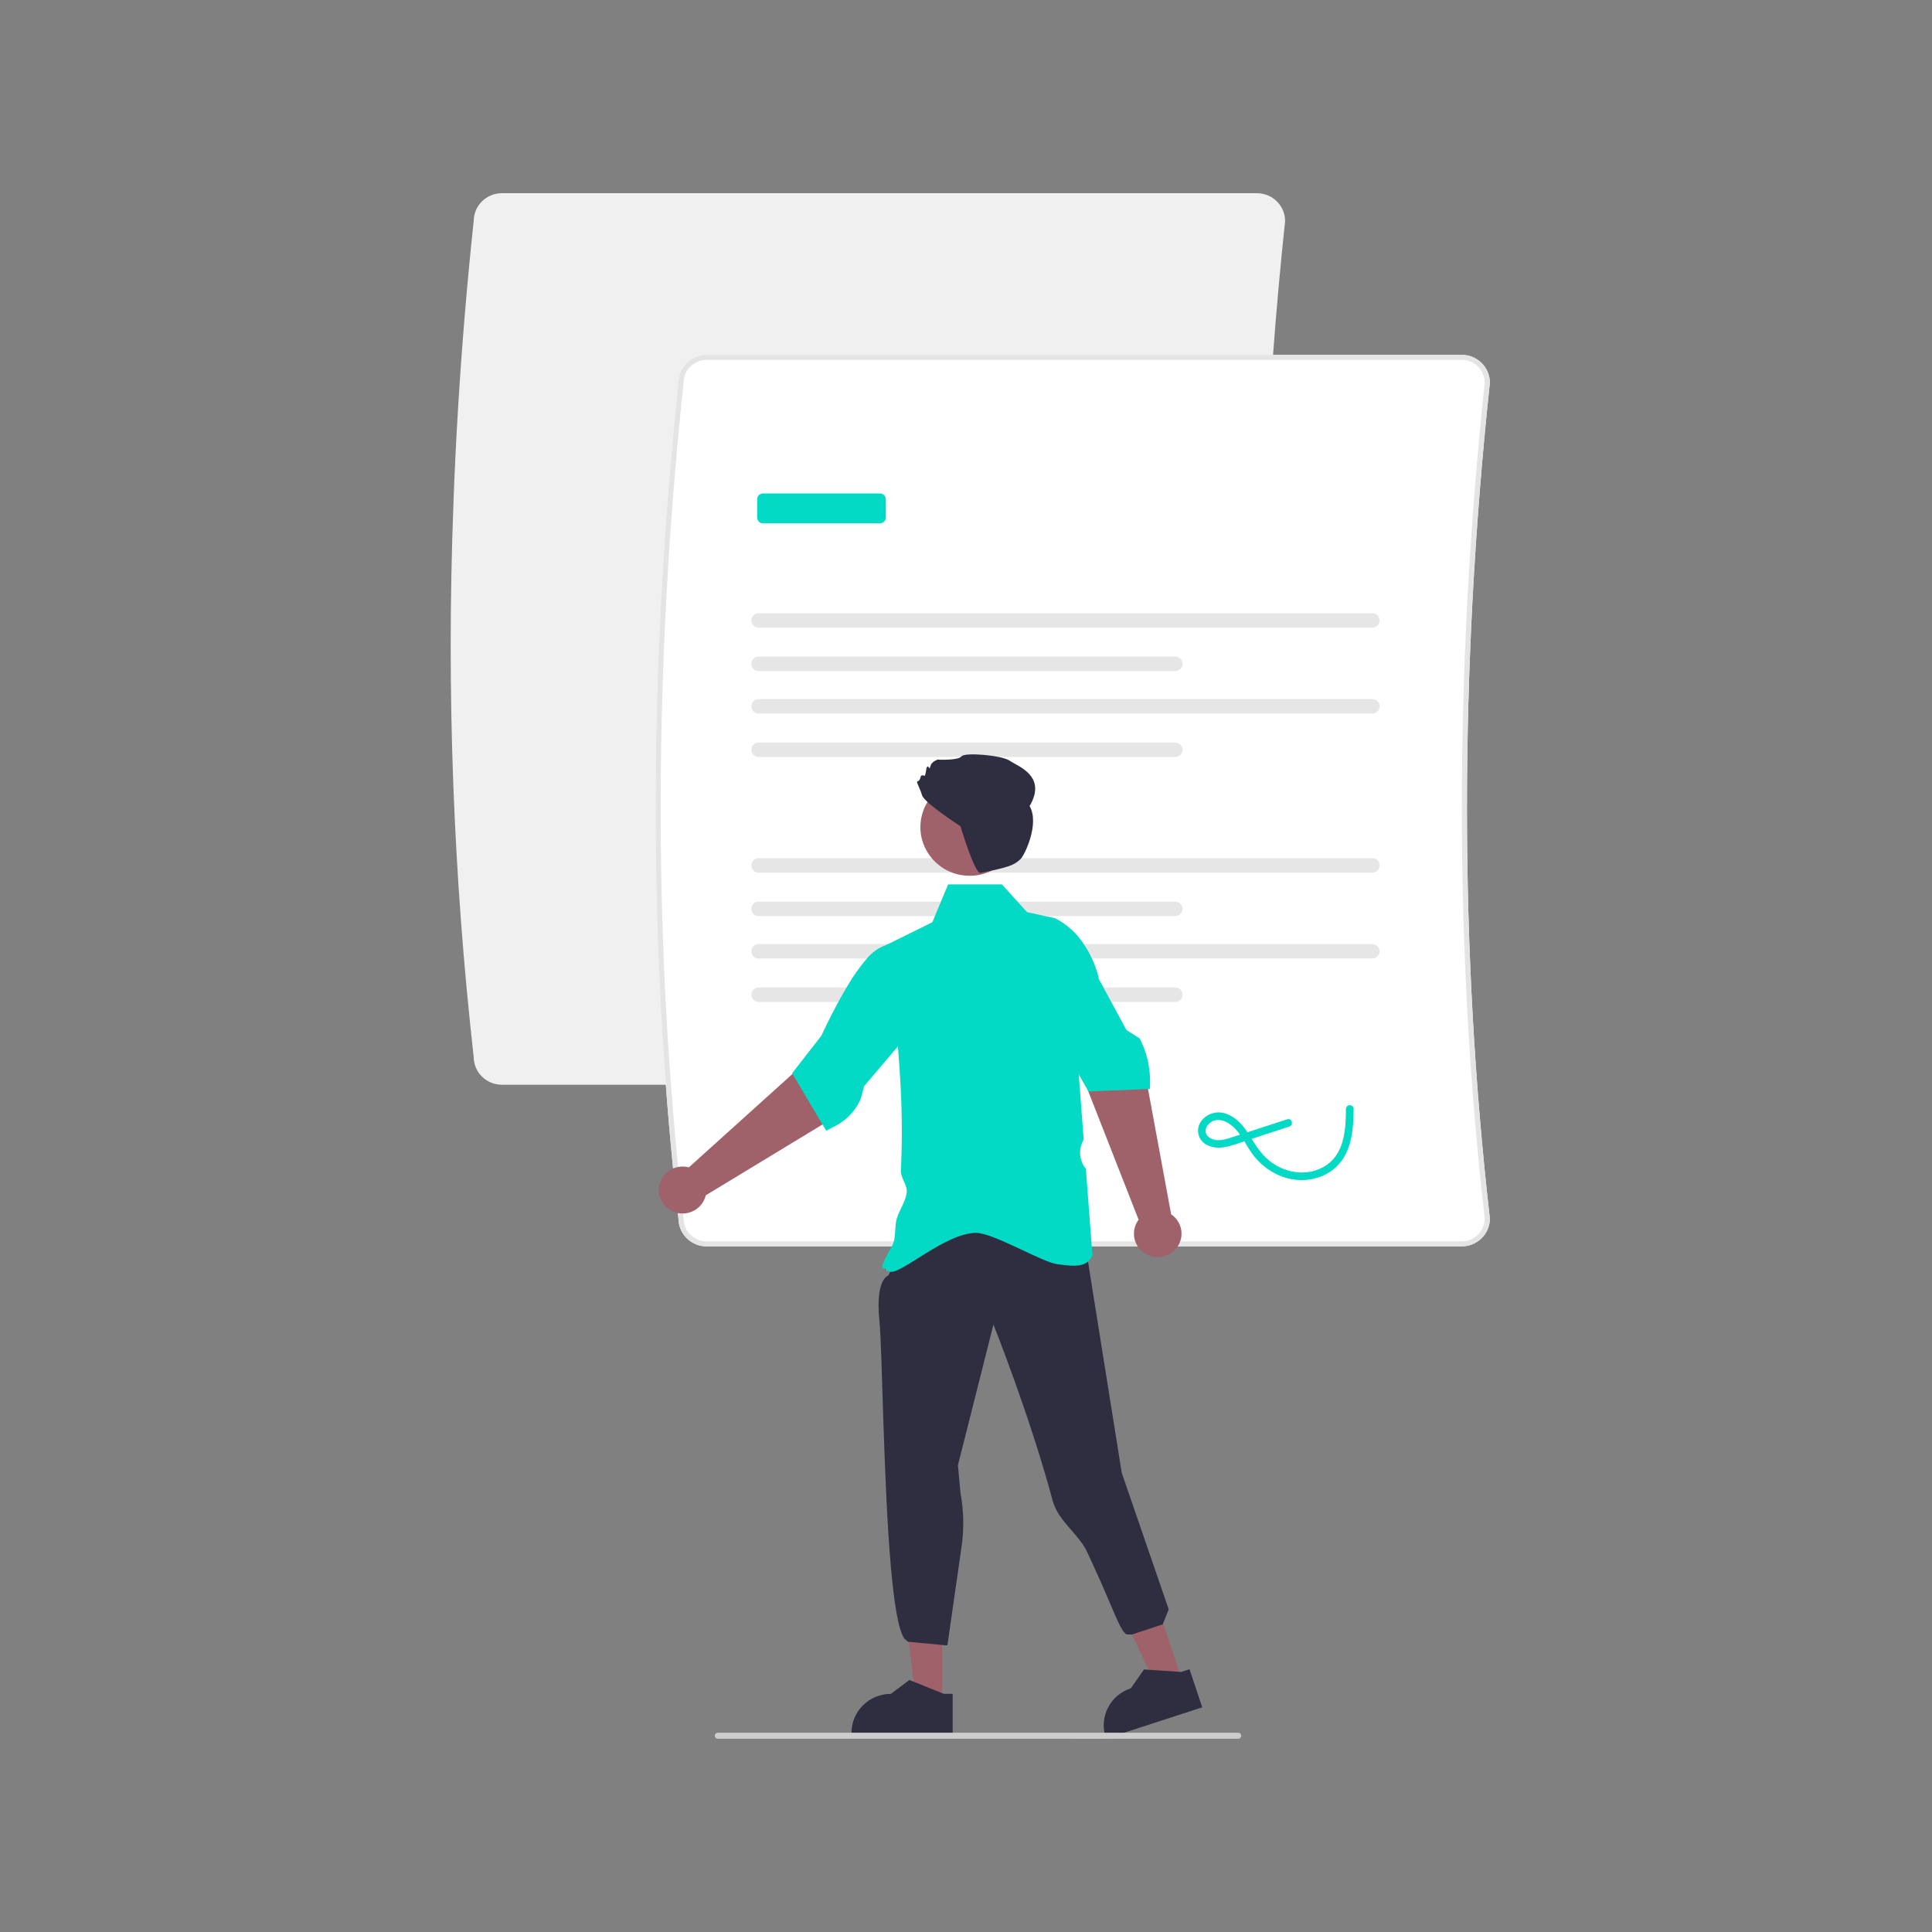 <svg width="150" height="150" viewBox="0 0 150 150" fill="none" xmlns="http://www.w3.org/2000/svg">
<rect x="0" y="0" width="150" height="150" fill="#808080" stroke="none"/>
<g clip-path="url(#clip0_1233_27097)">
<path d="M83.181 134.996H83.231V135L83.242 134.996H86.396C85.456 134.837 84.518 134.714 83.578 134.892C83.556 134.896 83.537 134.9 83.515 134.906C83.419 134.924 83.324 134.947 83.228 134.973C83.223 134.974 83.215 134.976 83.209 134.978C83.2 134.981 83.192 134.985 83.185 134.99C83.18 134.991 83.175 134.993 83.171 134.996H83.181Z" fill="white"/>
<path d="M98.01 47.608C98.063 41.115 98.331 34.56 98.812 27.942C98.82 27.81 98.83 27.681 98.84 27.55C99.094 24.104 99.406 20.647 99.774 17.177V17.157C99.774 16.585 99.543 16.037 99.133 15.632C98.724 15.228 98.168 15 97.588 15H38.964C38.387 15.001 37.833 15.227 37.423 15.63C37.014 16.032 36.782 16.577 36.778 17.147C36.27 21.926 35.871 26.681 35.582 31.413C35.57 31.567 35.562 31.72 35.554 31.875C35.411 34.215 35.297 36.548 35.212 38.876C35.206 39.013 35.2 39.15 35.199 39.288C34.656 53.569 35.184 67.87 36.778 82.074C36.782 82.644 37.014 83.189 37.424 83.59C37.833 83.992 38.387 84.218 38.964 84.219H97.588C98.168 84.219 98.724 83.991 99.133 83.587C99.543 83.183 99.774 82.634 99.774 82.062V82.04C99.486 79.517 99.233 76.977 99.015 74.421C98.983 74.046 98.952 73.671 98.922 73.297C98.771 71.456 98.639 69.607 98.526 67.752C98.502 67.377 98.48 67.003 98.461 66.628C98.248 62.914 98.109 59.171 98.043 55.4C98.035 55.026 98.029 54.653 98.023 54.276C97.999 52.435 97.992 50.587 98.001 48.731C98.001 48.356 98.004 47.982 98.01 47.608Z" fill="#F0F0F0"/>
<path d="M115.672 29.707C115.672 29.135 115.441 28.586 115.031 28.182C114.622 27.777 114.066 27.55 113.486 27.55H54.862C54.285 27.551 53.731 27.777 53.321 28.179C52.912 28.581 52.68 29.127 52.676 29.697C50.697 48.319 50.369 66.612 51.695 84.219C51.855 86.398 52.044 88.565 52.259 90.721C52.374 91.876 52.497 93.028 52.627 94.177C52.642 94.326 52.658 94.475 52.676 94.624C52.68 95.193 52.913 95.738 53.322 96.14C53.731 96.542 54.285 96.768 54.862 96.769H113.486C114.066 96.768 114.622 96.541 115.031 96.137C115.441 95.732 115.672 95.184 115.672 94.612V94.59C113.301 73.85 113.301 52.027 115.672 29.726V29.707Z" fill="white"/>
<path d="M115.672 29.707C115.672 29.135 115.441 28.586 115.031 28.182C114.622 27.777 114.066 27.55 113.486 27.55H54.862C54.285 27.551 53.731 27.777 53.321 28.179C52.912 28.581 52.68 29.127 52.676 29.697C50.697 48.319 50.369 66.612 51.695 84.219C51.855 86.398 52.044 88.565 52.259 90.721C52.374 91.876 52.497 93.028 52.627 94.177C52.642 94.326 52.658 94.475 52.676 94.624C52.68 95.193 52.913 95.738 53.322 96.14C53.731 96.542 54.285 96.768 54.862 96.769H113.486C114.066 96.768 114.622 96.541 115.031 96.137C115.441 95.732 115.672 95.184 115.672 94.612V94.59C113.301 73.85 113.301 52.027 115.672 29.726V29.707ZM115.275 94.624C115.271 95.09 115.081 95.535 114.746 95.863C114.411 96.192 113.958 96.376 113.486 96.377H54.862C54.388 96.376 53.934 96.19 53.598 95.859C53.263 95.528 53.074 95.08 53.074 94.612V94.59C53.06 94.465 53.046 94.337 53.032 94.212C52.895 93.012 52.767 91.808 52.648 90.602C52.44 88.486 52.255 86.358 52.094 84.219C50.769 66.622 51.094 48.341 53.074 29.726V29.707C53.074 29.239 53.263 28.79 53.598 28.459C53.934 28.129 54.388 27.943 54.862 27.942H113.486C113.959 27.942 114.412 28.127 114.747 28.456C115.082 28.784 115.272 29.23 115.275 29.697C112.904 52.016 112.904 73.862 115.275 94.624Z" fill="#E4E4E4"/>
<path d="M58.904 47.608C58.753 47.608 58.608 47.667 58.502 47.773C58.395 47.878 58.335 48.021 58.335 48.17C58.335 48.318 58.395 48.461 58.502 48.566C58.608 48.672 58.753 48.731 58.904 48.732H106.544C106.695 48.731 106.839 48.672 106.946 48.566C107.052 48.461 107.112 48.318 107.112 48.17C107.112 48.021 107.052 47.878 106.946 47.773C106.839 47.667 106.695 47.608 106.544 47.608H58.904Z" fill="#E6E6E6"/>
<path d="M58.904 50.98C58.753 50.98 58.608 51.04 58.501 51.145C58.395 51.251 58.335 51.393 58.335 51.542C58.335 51.691 58.395 51.834 58.501 51.939C58.608 52.045 58.753 52.104 58.904 52.104H91.245C91.396 52.104 91.54 52.045 91.647 51.939C91.754 51.834 91.814 51.691 91.814 51.542C91.814 51.393 91.754 51.251 91.647 51.145C91.54 51.04 91.396 50.98 91.245 50.98H58.904Z" fill="#E6E6E6"/>
<path d="M58.904 54.276C58.753 54.277 58.608 54.336 58.501 54.441C58.395 54.547 58.335 54.69 58.335 54.839C58.335 54.987 58.395 55.13 58.501 55.236C58.608 55.341 58.753 55.4 58.904 55.401H106.544C106.695 55.4 106.84 55.341 106.946 55.236C107.053 55.13 107.113 54.987 107.113 54.839C107.113 54.69 107.053 54.547 106.946 54.441C106.84 54.336 106.695 54.277 106.544 54.276H58.904Z" fill="#E6E6E6"/>
<path d="M58.904 57.649C58.753 57.65 58.608 57.709 58.502 57.814C58.395 57.92 58.335 58.062 58.335 58.211C58.335 58.36 58.395 58.503 58.502 58.608C58.608 58.714 58.753 58.773 58.904 58.773H91.245C91.396 58.773 91.54 58.714 91.647 58.608C91.753 58.503 91.813 58.36 91.813 58.211C91.813 58.062 91.753 57.92 91.647 57.814C91.54 57.709 91.396 57.65 91.245 57.649H58.904Z" fill="#E6E6E6"/>
<path d="M58.904 66.628C58.753 66.628 58.608 66.688 58.502 66.793C58.395 66.899 58.335 67.041 58.335 67.19C58.335 67.339 58.395 67.482 58.502 67.587C58.608 67.692 58.753 67.752 58.904 67.752H106.544C106.695 67.752 106.839 67.692 106.946 67.587C107.052 67.482 107.112 67.339 107.112 67.19C107.112 67.041 107.052 66.899 106.946 66.793C106.839 66.688 106.695 66.628 106.544 66.628H58.904Z" fill="#E6E6E6"/>
<path d="M58.904 70.001C58.753 70.001 58.608 70.06 58.501 70.166C58.395 70.271 58.335 70.414 58.335 70.563C58.335 70.712 58.395 70.855 58.501 70.96C58.608 71.065 58.753 71.125 58.904 71.125H91.245C91.396 71.125 91.54 71.065 91.647 70.96C91.754 70.855 91.814 70.712 91.814 70.563C91.814 70.414 91.754 70.271 91.647 70.166C91.54 70.06 91.396 70.001 91.245 70.001H58.904Z" fill="#E6E6E6"/>
<path d="M58.904 73.297C58.753 73.297 58.608 73.357 58.501 73.462C58.395 73.567 58.335 73.71 58.335 73.859C58.335 74.008 58.395 74.151 58.501 74.256C58.608 74.362 58.753 74.421 58.904 74.421H106.544C106.695 74.421 106.84 74.362 106.946 74.256C107.053 74.151 107.113 74.008 107.113 73.859C107.113 73.71 107.053 73.567 106.946 73.462C106.84 73.357 106.695 73.297 106.544 73.297H58.904Z" fill="#E6E6E6"/>
<path d="M58.904 76.67C58.753 76.67 58.608 76.73 58.502 76.835C58.395 76.94 58.335 77.083 58.335 77.232C58.335 77.38 58.395 77.523 58.502 77.629C58.608 77.734 58.753 77.793 58.904 77.794H91.245C91.396 77.793 91.54 77.734 91.647 77.629C91.753 77.523 91.813 77.38 91.813 77.232C91.813 77.083 91.753 76.94 91.647 76.835C91.54 76.73 91.396 76.67 91.245 76.67H58.904Z" fill="#E6E6E6"/>
<path d="M68.329 40.629H59.23C59.112 40.629 58.999 40.582 58.916 40.5C58.833 40.418 58.786 40.306 58.786 40.19V38.752C58.786 38.635 58.833 38.524 58.916 38.441C58.999 38.359 59.112 38.313 59.23 38.313H68.329C68.447 38.313 68.56 38.359 68.644 38.441C68.727 38.524 68.774 38.635 68.774 38.752V40.19C68.774 40.306 68.727 40.418 68.644 40.5C68.56 40.582 68.447 40.629 68.329 40.629Z" fill="#03DAC5"/>
<path d="M99.94 86.901L97.153 87.81C96.689 87.961 96.224 88.113 95.76 88.264C95.329 88.404 94.864 88.57 94.403 88.51C94.085 88.469 93.722 88.288 93.623 87.965C93.529 87.659 93.728 87.339 93.969 87.158C94.634 86.659 95.475 87.167 95.946 87.684C96.523 88.317 96.849 89.133 97.39 89.795C97.871 90.388 98.481 90.868 99.175 91.198C100.554 91.841 102.237 91.772 103.467 90.836C104.936 89.718 105.086 87.779 105.094 86.089C105.091 86.012 105.059 85.94 105.003 85.887C104.948 85.834 104.873 85.804 104.796 85.804C104.719 85.804 104.644 85.834 104.589 85.887C104.533 85.94 104.501 86.012 104.498 86.089C104.491 87.621 104.403 89.5 102.986 90.459C101.63 91.377 99.847 91.133 98.598 90.155C97.902 89.609 97.474 88.898 97.017 88.162C96.571 87.443 96.017 86.746 95.178 86.466C94.818 86.337 94.424 86.335 94.062 86.46C93.701 86.584 93.394 86.828 93.194 87.15C93.102 87.302 93.044 87.472 93.024 87.647C93.004 87.823 93.023 88.001 93.078 88.169C93.133 88.337 93.224 88.492 93.344 88.623C93.465 88.754 93.612 88.858 93.777 88.928C94.75 89.385 95.863 88.849 96.801 88.544L100.099 87.468C100.461 87.35 100.306 86.782 99.94 86.901L99.94 86.901Z" fill="#03DAC5"/>
<path d="M91.681 130.138L89.727 130.774L86.313 123.638L89.198 122.7L91.681 130.138Z" fill="#9F616A"/>
<path d="M93.075 131.759L92.942 131.361L92.592 130.312L92.354 129.598L91.702 129.81L91.567 129.8L89.776 129.68L89.538 129.664L89.184 129.641L88.819 129.615L87.797 131.08H87.795C87.413 131.203 87.06 131.399 86.756 131.658C86.451 131.916 86.202 132.232 86.022 132.586C86.001 132.629 85.981 132.672 85.961 132.716C85.912 132.821 85.87 132.93 85.836 133.041C85.681 133.522 85.652 134.033 85.752 134.527C85.778 134.65 85.81 134.771 85.85 134.89L85.856 134.91L85.879 134.982L86.022 134.935L87.278 134.527L91.678 133.098L92.551 132.814L92.819 132.725H92.821L93.341 132.557L93.075 131.759Z" fill="#2F2E41"/>
<path d="M73.156 131.816L71.099 131.815L70.12 123.984L73.156 123.984L73.156 131.816Z" fill="#9F616A"/>
<path d="M69.863 97.485L68.951 99.042C68.951 99.042 67.949 99.312 68.276 102.536C68.507 104.812 68.583 115.005 69.165 121.627C69.407 124.383 69.737 126.52 70.204 127.211L70.49 127.464L73.484 127.747L73.56 127.721L74.659 120.058C74.857 118.683 74.827 117.285 74.572 115.919L74.373 113.762L77.13 102.84C77.13 102.84 79.938 109.84 81.726 116.507C82.157 118.112 83.792 119.133 84.412 120.51C84.62 120.971 84.824 121.418 85.023 121.847C86.334 124.672 86.992 126.729 87.489 126.9H87.887L90.271 126.115L90.74 124.951L87.092 114.35L84.359 97.233C79.153 94.471 74.27 94.163 69.863 97.485Z" fill="#2F2E41"/>
<path d="M84.776 74.421C84.597 74.03 84.385 73.654 84.144 73.297C83.594 72.45 82.829 71.76 81.925 71.295L81.142 71.124L79.739 70.819L78.999 70.001L77.787 68.662H73.614L73.055 70.001L72.587 71.124L72.386 71.603L68.813 73.366C68.811 73.366 68.811 73.366 68.809 73.368C68.856 73.721 68.903 74.072 68.95 74.421C69.051 75.18 69.147 75.929 69.236 76.67C69.282 77.046 69.325 77.421 69.367 77.793C69.5 78.962 69.615 80.11 69.711 81.239C69.796 82.246 69.865 83.24 69.916 84.219C70.04 86.443 70.049 88.671 69.943 90.896C69.916 91.419 70.442 92.016 70.4 92.527C70.331 93.363 69.677 94.104 69.562 94.902C69.49 95.392 69.522 95.914 69.397 96.377C69.362 96.512 69.31 96.642 69.242 96.765C69.242 96.767 69.24 96.767 69.24 96.769C67.809 99.29 68.932 98.087 68.799 98.653L68.862 98.669C68.892 98.677 68.984 98.7 69.131 98.734C69.971 98.932 73.437 95.722 75.764 95.722C77.161 95.722 80.859 97.988 82.097 98.153C83.077 98.283 83.952 98.4 84.472 97.947C84.623 97.815 84.739 97.648 84.808 97.461L84.814 97.443L84.812 97.426L84.762 96.769L84.733 96.377L84.307 90.749C84.07 90.458 83.92 90.108 83.874 89.737C83.828 89.367 83.889 88.991 84.049 88.653L84.136 88.47L83.814 84.219L83.755 83.425L83.733 83.156V83.154L83.578 81.101L83.952 79.98V79.978L84.679 77.793L85.052 76.67L85.287 75.964L85.303 75.917C85.178 75.402 85.001 74.901 84.776 74.421Z" fill="#03DAC5"/>
<path d="M88.402 94.698L84.396 84.481L82.535 80.751L86.113 78.8L88.995 83.81L90.927 94.278C91.231 94.483 91.466 94.772 91.602 95.11C91.737 95.448 91.768 95.818 91.689 96.173C91.61 96.527 91.425 96.851 91.159 97.101C90.892 97.352 90.556 97.518 90.193 97.579C89.83 97.639 89.457 97.591 89.121 97.441C88.786 97.29 88.504 97.044 88.312 96.735C88.119 96.425 88.025 96.066 88.041 95.703C88.057 95.34 88.183 94.99 88.402 94.698H88.402Z" fill="#9F616A"/>
<path d="M88.483 80.623L87.457 79.968L86.279 77.793L85.671 76.67L85.287 75.964L85.124 75.662L83.282 74.421L82.038 73.581L81.024 74.421L80.541 74.821L81.014 76.67L81.301 77.793L81.925 80.231L83.755 83.425L84.21 84.219L84.47 84.676L84.472 84.68L84.508 84.741L89.132 84.55L89.278 84.545L89.285 84.219L89.289 84.101C89.291 84.043 89.291 83.984 89.291 83.925C89.291 82.776 89.013 81.645 88.483 80.623Z" fill="#03DAC5"/>
<path d="M53.483 90.635L61.678 83.245L64.526 80.181L67.666 82.764L63.98 87.231L54.795 92.804C54.712 93.158 54.523 93.479 54.254 93.726C53.984 93.974 53.646 94.136 53.282 94.192C52.918 94.248 52.546 94.196 52.212 94.042C51.879 93.887 51.6 93.638 51.411 93.326C51.223 93.014 51.133 92.654 51.153 92.291C51.174 91.928 51.304 91.58 51.526 91.291C51.749 91.001 52.054 90.784 52.403 90.668C52.751 90.551 53.127 90.539 53.483 90.635H53.483Z" fill="#9F616A"/>
<path d="M70.401 77.793L70.385 76.67L70.355 74.421L70.343 73.548L70.309 73.524C70.124 73.405 69.915 73.327 69.695 73.297C69.503 73.265 69.306 73.265 69.113 73.297C69.012 73.312 68.911 73.335 68.813 73.366C68.811 73.366 68.811 73.366 68.809 73.368C68.22 73.576 67.7 73.94 67.305 74.419L67.303 74.421C66.707 75.12 66.179 75.873 65.725 76.67C65.5 77.046 65.286 77.427 65.085 77.793C64.326 79.187 63.779 80.395 63.769 80.417L61.5 83.325L61.532 83.378L62.031 84.219L63.859 87.303L64.149 87.794L64.89 87.403C65.754 86.949 66.436 86.217 66.822 85.329L67.086 84.333L67.184 84.219L69.711 81.239L70.435 80.384L70.401 77.793Z" fill="#03DAC5"/>
<path d="M79.062 64.824C79.401 62.766 77.984 60.827 75.899 60.493C73.813 60.159 71.848 61.557 71.51 63.615C71.171 65.673 72.588 67.612 74.673 67.945C76.759 68.279 78.724 66.882 79.062 64.824Z" fill="#9F616A"/>
<path d="M71.588 61.745C71.418 61.157 71.078 60.654 71.248 60.654C71.418 60.654 71.503 60.235 71.503 60.235C71.503 60.235 71.673 60.151 71.758 60.235C71.843 60.319 71.928 59.648 71.928 59.648C71.928 59.648 72.013 59.396 72.098 59.564C72.183 59.731 72.183 59.648 72.268 59.396C72.353 59.144 72.778 58.977 72.778 58.977C72.778 58.977 74.394 59.06 74.648 58.725C74.904 58.389 77.794 58.641 78.389 59.06C78.984 59.48 81.329 60.23 79.938 62.583C80.733 63.955 79.546 66.403 79.239 66.694C78.754 67.153 78.419 67.319 76.124 67.769C75.675 67.858 74.572 64.151 74.572 64.151C74.572 64.151 71.758 62.332 71.588 61.745Z" fill="#2F2E41"/>
<path d="M73.28 131.51L73.157 131.461L70.943 130.57L70.603 130.435L69.169 131.51H69.167C68.356 131.511 67.579 131.829 67.006 132.395C66.433 132.96 66.111 133.728 66.11 134.527V134.625H73.966V131.51H73.28Z" fill="#2F2E41"/>
<path d="M96.37 134.761C96.371 134.792 96.365 134.822 96.353 134.851C96.341 134.879 96.323 134.905 96.302 134.927C96.279 134.949 96.253 134.966 96.225 134.978C96.196 134.99 96.165 134.996 96.134 134.996H55.733C55.67 134.996 55.61 134.971 55.565 134.927C55.521 134.884 55.496 134.824 55.496 134.762C55.496 134.7 55.521 134.64 55.565 134.596C55.61 134.552 55.67 134.527 55.733 134.527H96.134C96.197 134.528 96.257 134.552 96.301 134.596C96.345 134.64 96.37 134.699 96.37 134.761Z" fill="#CCCCCC"/>
</g>
<defs>
<clipPath id="clip0_1233_27097">
<rect width="80.672" height="120" fill="white" transform="translate(35 15)"/>
</clipPath>
</defs>
</svg>
